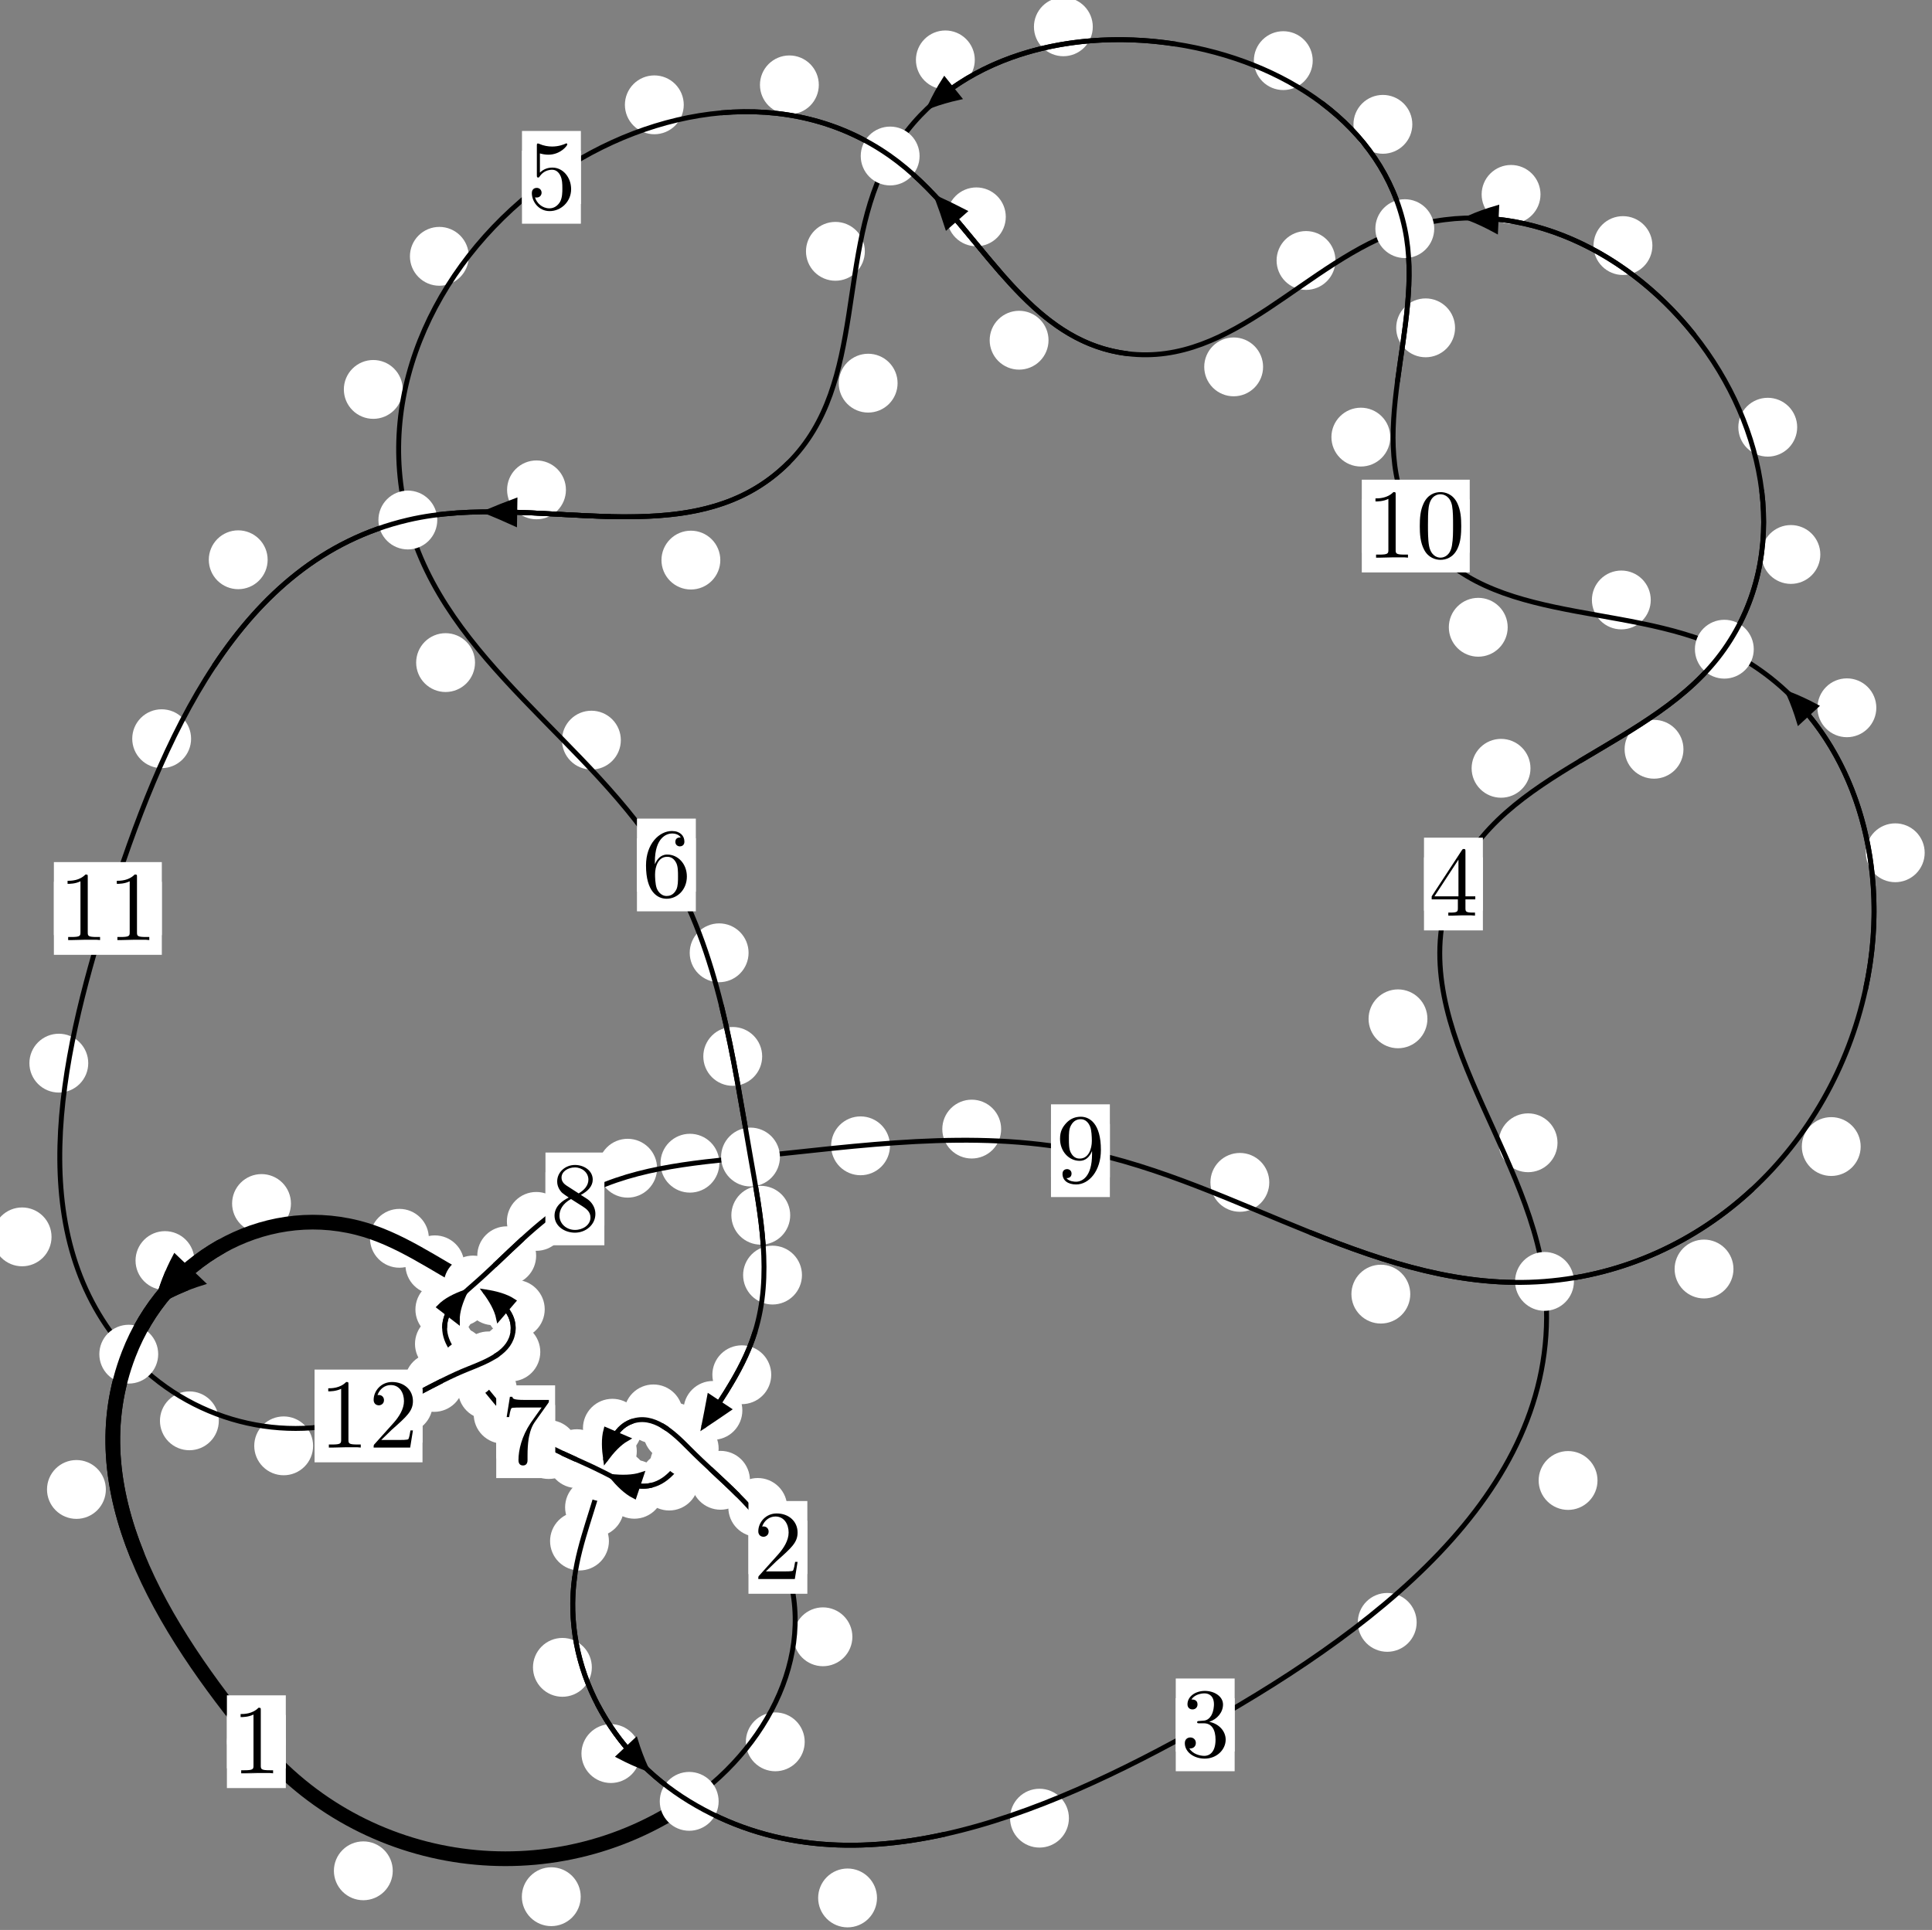 <?xml version="1.0"?>
<!-- Created by MetaPost 1.999 on 2021.07.05:2356 -->
<svg version="1.1" xmlns="http://www.w3.org/2000/svg" xmlns:xlink="http://www.w3.org/1999/xlink" width="196.227" height="196.067" viewBox="0 0 196.227 196.067">
<rect x="0" y="0" width="196.227" height="196.067" fill="#808080" stroke="none"/>
<!-- Original BoundingBox: -70.743317 -12.801743 125.484146 183.265686 -->
  <defs>
    <g transform="scale(0.01,0.01)" id="GLYPHcmr10_48">
      <path style="fill-rule: evenodd;" d="M460 -320C460 -400,455 -480,420 -554C374 -650,292 -666,250 -666C190 -666,117 -640,76 -547C44 -478,39 -400,39 -320C39 -245,43 -155,84 -79C127 2,200 22,249 22C303 22,379 1,423 -94C455 -163,460 -241,460 -320M249 -0C210 -0,151 -25,133 -121C122 -181,122 -273,122 -332C122 -396,122 -462,130 -516C149 -635,224 -644,249 -644C282 -644,348 -626,367 -527C377 -471,377 -395,377 -332C377 -257,377 -189,366 -125C351 -30,294 -0,249 -0"></path>
    </g>
    <g transform="scale(0.01,0.01)" id="GLYPHcmr10_49">
      <path style="fill-rule: evenodd;" d="M294 -640C294 -664,294 -666,271 -666C209 -602,121 -602,89 -602L89 -571C109 -571,168 -571,220 -597L220 -79C220 -43,217 -31,127 -31L95 -31L95 -0L257 -0L130 -3L217 -3L257 -3L297 -3L384 -3L419 -0L419 -31L387 -31C297 -31,294 -42,294 -79"></path>
    </g>
    <g transform="scale(0.01,0.01)" id="GLYPHcmr10_50">
      <path style="fill-rule: evenodd;" d="M127 -77L233 -180C389 -318,449 -372,449 -472C449 -586,359 -666,237 -666C124 -666,50 -574,50 -485C50 -429,100 -429,103 -429C120 -429,155 -441,155 -482C155 -508,137 -534,102 -534C94 -534,92 -534,89 -533C112 -598,166 -635,224 -635C315 -635,358 -554,358 -472C358 -392,308 -313,253 -251L61 -37C50 -26,50 -24,50 -0L421 -0L449 -174L424 -174C419 -144,412 -100,402 -85C395 -77,329 -77,307 -77"></path>
    </g>
    <g transform="scale(0.01,0.01)" id="GLYPHcmr10_51">
      <path style="fill-rule: evenodd;" d="M290 -352C372 -379,430 -449,430 -528C430 -610,342 -666,246 -666C145 -666,69 -606,69 -530C69 -497,91 -478,120 -478C151 -478,171 -500,171 -529C171 -579,124 -579,109 -579C140 -628,206 -641,242 -641C283 -641,338 -619,338 -529C338 -517,336 -459,310 -415C280 -367,246 -364,221 -363C213 -362,189 -360,182 -360C174 -359,167 -358,167 -348C167 -337,174 -337,191 -337L235 -337C317 -337,354 -269,354 -171C354 -35,285 -6,241 -6C198 -6,123 -23,88 -82C123 -77,154 -99,154 -137C154 -173,127 -193,98 -193C74 -193,42 -179,42 -135C42 -44,135 22,244 22C366 22,457 -69,457 -171C457 -253,394 -331,290 -352"></path>
    </g>
    <g transform="scale(0.01,0.01)" id="GLYPHcmr10_52">
      <path style="fill-rule: evenodd;" d="M294 -165L294 -78C294 -42,292 -31,218 -31L197 -31L197 -0L332 -0L238 -3L290 -3L332 -3L374 -3L427 -3L468 -0L468 -31L447 -31C373 -31,371 -42,371 -78L371 -165L471 -165L471 -196L371 -196L371 -651C371 -671,371 -677,355 -677C346 -677,343 -677,335 -665L28 -196L28 -165M300 -196L56 -196L300 -569"></path>
    </g>
    <g transform="scale(0.01,0.01)" id="GLYPHcmr10_53">
      <path style="fill-rule: evenodd;" d="M449 -201C449 -320,367 -420,259 -420C211 -420,168 -404,132 -369L132 -564C152 -558,185 -551,217 -551C340 -551,410 -642,410 -655C410 -661,407 -666,400 -666C399 -666,397 -666,392 -663C372 -654,323 -634,256 -634C216 -634,170 -641,123 -662C115 -665,113 -665,111 -665C101 -665,101 -657,101 -641L101 -345C101 -327,101 -319,115 -319C122 -319,124 -322,128 -328C139 -344,176 -398,257 -398C309 -398,334 -352,342 -334C358 -297,360 -258,360 -208C360 -173,360 -113,336 -71C312 -32,275 -6,229 -6C156 -6,99 -59,82 -118C85 -117,88 -116,99 -116C132 -116,149 -141,149 -165C149 -189,132 -214,99 -214C85 -214,50 -207,50 -161C50 -75,119 22,231 22C347 22,449 -74,449 -201"></path>
    </g>
    <g transform="scale(0.01,0.01)" id="GLYPHcmr10_54">
      <path style="fill-rule: evenodd;" d="M132 -328L132 -352C132 -605,256 -641,307 -641C331 -641,373 -635,395 -601C380 -601,340 -601,340 -556C340 -525,364 -510,386 -510C402 -510,432 -519,432 -558C432 -618,388 -666,305 -666C177 -666,42 -537,42 -316C42 -49,158 22,251 22C362 22,457 -72,457 -204C457 -331,368 -427,257 -427C189 -427,152 -376,132 -328M251 -6C188 -6,158 -66,152 -81C134 -128,134 -208,134 -226C134 -304,166 -404,256 -404C272 -404,318 -404,349 -342C367 -305,367 -254,367 -205C367 -157,367 -107,350 -71C320 -11,274 -6,251 -6"></path>
    </g>
    <g transform="scale(0.01,0.01)" id="GLYPHcmr10_55">
      <path style="fill-rule: evenodd;" d="M476 -609C485 -621,485 -623,485 -644L242 -644C120 -644,118 -657,114 -676L89 -676L56 -470L81 -470C84 -486,93 -549,106 -561C113 -567,191 -567,204 -567L411 -567C400 -551,321 -442,299 -409C209 -274,176 -135,176 -33C176 -23,176 22,222 22C268 22,268 -23,268 -33L268 -84C268 -139,271 -194,279 -248C283 -271,297 -357,341 -419"></path>
    </g>
    <g transform="scale(0.01,0.01)" id="GLYPHcmr10_56">
      <path style="fill-rule: evenodd;" d="M163 -457C117 -487,113 -521,113 -538C113 -599,178 -641,249 -641C322 -641,386 -589,386 -517C386 -460,347 -412,287 -377M309 -362C381 -399,430 -451,430 -517C430 -609,341 -666,250 -666C150 -666,69 -592,69 -499C69 -481,71 -436,113 -389C124 -377,161 -352,186 -335C128 -306,42 -250,42 -151C42 -45,144 22,249 22C362 22,457 -61,457 -168C457 -204,446 -249,408 -291C389 -312,373 -322,309 -362M209 -320L332 -242C360 -223,407 -193,407 -132C407 -58,332 -6,250 -6C164 -6,92 -68,92 -151C92 -209,124 -273,209 -320"></path>
    </g>
    <g transform="scale(0.01,0.01)" id="GLYPHcmr10_57">
      <path style="fill-rule: evenodd;" d="M367 -318L367 -286C367 -52,263 -6,205 -6C188 -6,134 -8,107 -42C151 -42,159 -71,159 -88C159 -119,135 -134,113 -134C97 -134,67 -125,67 -86C67 -19,121 22,206 22C335 22,457 -114,457 -329C457 -598,342 -666,253 -666C198 -666,149 -648,106 -603C65 -558,42 -516,42 -441C42 -316,130 -218,242 -218C303 -218,344 -260,367 -318M243 -241C227 -241,181 -241,150 -304C132 -341,132 -391,132 -440C132 -494,132 -541,153 -578C180 -628,218 -641,253 -641C299 -641,332 -607,349 -562C361 -530,365 -467,365 -421C365 -338,331 -241,243 -241"></path>
    </g>
  </defs>
  <path d="M39.891 190.057C39.891 189.264,39.576 188.504,39.016 187.943C38.455 187.383,37.695 187.068,36.902 187.068C36.109 187.068,35.349 187.383,34.789 187.943C34.228 188.504,33.913 189.264,33.913 190.057C33.913 190.849,34.228 191.609,34.789 192.17C35.349 192.73,36.109 193.045,36.902 193.045C37.695 193.045,38.455 192.73,39.016 192.17C39.576 191.609,39.891 190.849,39.891 190.057Z" style="fill: rgb(100%,100%,100%);stroke: none;"></path>
  <path d="M29.026 176.941C29.026 176.148,28.711 175.388,28.151 174.827C27.59 174.267,26.83 173.952,26.037 173.952C25.245 173.952,24.484 174.267,23.924 174.827C23.363 175.388,23.049 176.148,23.049 176.941C23.049 177.733,23.363 178.493,23.924 179.054C24.484 179.614,25.245 179.929,26.037 179.929C26.83 179.929,27.59 179.614,28.151 179.054C28.711 178.493,29.026 177.733,29.026 176.941Z" style="fill: rgb(100%,100%,100%);stroke: none;"></path>
  <path d="M81.731 176.954C81.731 176.161,81.416 175.401,80.856 174.84C80.295 174.28,79.535 173.965,78.743 173.965C77.95 173.965,77.19 174.28,76.629 174.84C76.069 175.401,75.754 176.161,75.754 176.954C75.754 177.746,76.069 178.507,76.629 179.067C77.19 179.628,77.95 179.943,78.743 179.943C79.535 179.943,80.295 179.628,80.856 179.067C81.416 178.507,81.731 177.746,81.731 176.954Z" style="fill: rgb(100%,100%,100%);stroke: none;"></path>
  <path d="M58.981 192.688C58.981 191.895,58.666 191.135,58.105 190.574C57.545 190.014,56.785 189.699,55.992 189.699C55.199 189.699,54.439 190.014,53.879 190.574C53.318 191.135,53.003 191.895,53.003 192.688C53.003 193.48,53.318 194.241,53.879 194.801C54.439 195.361,55.199 195.676,55.992 195.676C56.785 195.676,57.545 195.361,58.105 194.801C58.666 194.241,58.981 193.48,58.981 192.688Z" style="fill: rgb(100%,100%,100%);stroke: none;"></path>
  <path d="M79.952 153.142C79.952 152.349,79.637 151.589,79.076 151.028C78.516 150.468,77.756 150.153,76.963 150.153C76.17 150.153,75.41 150.468,74.85 151.028C74.289 151.589,73.974 152.349,73.974 153.142C73.974 153.934,74.289 154.695,74.85 155.255C75.41 155.815,76.17 156.13,76.963 156.13C77.756 156.13,78.516 155.815,79.076 155.255C79.637 154.695,79.952 153.934,79.952 153.142Z" style="fill: rgb(100%,100%,100%);stroke: none;"></path>
  <path d="M86.573 166.283C86.573 165.49,86.258 164.73,85.698 164.17C85.137 163.609,84.377 163.294,83.584 163.294C82.792 163.294,82.032 163.609,81.471 164.17C80.911 164.73,80.596 165.49,80.596 166.283C80.596 167.076,80.911 167.836,81.471 168.396C82.032 168.957,82.792 169.272,83.584 169.272C84.377 169.272,85.137 168.957,85.698 168.396C86.258 167.836,86.573 167.076,86.573 166.283Z" style="fill: rgb(100%,100%,100%);stroke: none;"></path>
  <path d="M71.31 145.456C71.31 144.663,70.995 143.903,70.434 143.343C69.874 142.782,69.114 142.467,68.321 142.467C67.528 142.467,66.768 142.782,66.208 143.343C65.647 143.903,65.332 144.663,65.332 145.456C65.332 146.249,65.647 147.009,66.208 147.569C66.768 148.13,67.528 148.445,68.321 148.445C69.114 148.445,69.874 148.13,70.434 147.569C70.995 147.009,71.31 146.249,71.31 145.456Z" style="fill: rgb(100%,100%,100%);stroke: none;"></path>
  <path d="M76.169 150.384C76.169 149.591,75.854 148.831,75.294 148.271C74.733 147.71,73.973 147.395,73.18 147.395C72.388 147.395,71.627 147.71,71.067 148.271C70.506 148.831,70.191 149.591,70.191 150.384C70.191 151.177,70.506 151.937,71.067 152.497C71.627 153.058,72.388 153.373,73.18 153.373C73.973 153.373,74.733 153.058,75.294 152.497C75.854 151.937,76.169 151.177,76.169 150.384Z" style="fill: rgb(100%,100%,100%);stroke: none;"></path>
  <path d="M65.187 145.094C65.187 144.302,64.872 143.542,64.312 142.981C63.751 142.421,62.991 142.106,62.198 142.106C61.406 142.106,60.645 142.421,60.085 142.981C59.525 143.542,59.21 144.302,59.21 145.094C59.21 145.887,59.525 146.647,60.085 147.208C60.645 147.768,61.406 148.083,62.198 148.083C62.991 148.083,63.751 147.768,64.312 147.208C64.872 146.647,65.187 145.887,65.187 145.094Z" style="fill: rgb(100%,100%,100%);stroke: none;"></path>
  <path d="M69.354 143.639C69.354 142.846,69.04 142.086,68.479 141.525C67.919 140.965,67.158 140.65,66.366 140.65C65.573 140.65,64.813 140.965,64.252 141.525C63.692 142.086,63.377 142.846,63.377 143.639C63.377 144.431,63.692 145.191,64.252 145.752C64.813 146.312,65.573 146.627,66.366 146.627C67.158 146.627,67.919 146.312,68.479 145.752C69.04 145.191,69.354 144.431,69.354 143.639Z" style="fill: rgb(100%,100%,100%);stroke: none;"></path>
  <path d="M63.374 153.13C63.374 152.338,63.059 151.578,62.498 151.017C61.938 150.457,61.178 150.142,60.385 150.142C59.592 150.142,58.832 150.457,58.272 151.017C57.711 151.578,57.396 152.338,57.396 153.13C57.396 153.923,57.711 154.683,58.272 155.244C58.832 155.804,59.592 156.119,60.385 156.119C61.178 156.119,61.938 155.804,62.498 155.244C63.059 154.683,63.374 153.923,63.374 153.13Z" style="fill: rgb(100%,100%,100%);stroke: none;"></path>
  <path d="M64.677 147.432C64.677 146.639,64.362 145.879,63.801 145.319C63.241 144.758,62.48 144.443,61.688 144.443C60.895 144.443,60.135 144.758,59.574 145.319C59.014 145.879,58.699 146.639,58.699 147.432C58.699 148.225,59.014 148.985,59.574 149.546C60.135 150.106,60.895 150.421,61.688 150.421C62.48 150.421,63.241 150.106,63.801 149.546C64.362 148.985,64.677 148.225,64.677 147.432Z" style="fill: rgb(100%,100%,100%);stroke: none;"></path>
  <path d="M60.111 169.388C60.111 168.595,59.796 167.835,59.235 167.274C58.675 166.714,57.915 166.399,57.122 166.399C56.329 166.399,55.569 166.714,55.009 167.274C54.448 167.835,54.133 168.595,54.133 169.388C54.133 170.18,54.448 170.941,55.009 171.501C55.569 172.062,56.329 172.376,57.122 172.376C57.915 172.376,58.675 172.062,59.235 171.501C59.796 170.941,60.111 170.18,60.111 169.388Z" style="fill: rgb(100%,100%,100%);stroke: none;"></path>
  <path d="M61.846 156.557C61.846 155.765,61.531 155.004,60.971 154.444C60.41 153.883,59.65 153.568,58.858 153.568C58.065 153.568,57.305 153.883,56.744 154.444C56.184 155.004,55.869 155.765,55.869 156.557C55.869 157.35,56.184 158.11,56.744 158.671C57.305 159.231,58.065 159.546,58.858 159.546C59.65 159.546,60.41 159.231,60.971 158.671C61.531 158.11,61.846 157.35,61.846 156.557Z" style="fill: rgb(100%,100%,100%);stroke: none;"></path>
  <path d="M89.074 192.813C89.074 192.02,88.759 191.26,88.199 190.7C87.639 190.139,86.878 189.824,86.086 189.824C85.293 189.824,84.533 190.139,83.972 190.7C83.412 191.26,83.097 192.02,83.097 192.813C83.097 193.606,83.412 194.366,83.972 194.926C84.533 195.487,85.293 195.802,86.086 195.802C86.878 195.802,87.639 195.487,88.199 194.926C88.759 194.366,89.074 193.606,89.074 192.813Z" style="fill: rgb(100%,100%,100%);stroke: none;"></path>
  <path d="M65.034 178.147C65.034 177.354,64.719 176.594,64.158 176.034C63.598 175.473,62.838 175.158,62.045 175.158C61.252 175.158,60.492 175.473,59.932 176.034C59.371 176.594,59.056 177.354,59.056 178.147C59.056 178.94,59.371 179.7,59.932 180.26C60.492 180.821,61.252 181.136,62.045 181.136C62.838 181.136,63.598 180.821,64.158 180.26C64.719 179.7,65.034 178.94,65.034 178.147Z" style="fill: rgb(100%,100%,100%);stroke: none;"></path>
  <path d="M143.885 164.819C143.885 164.026,143.57 163.266,143.01 162.705C142.45 162.145,141.689 161.83,140.897 161.83C140.104 161.83,139.344 162.145,138.783 162.705C138.223 163.266,137.908 164.026,137.908 164.819C137.908 165.611,138.223 166.371,138.783 166.932C139.344 167.492,140.104 167.807,140.897 167.807C141.689 167.807,142.45 167.492,143.01 166.932C143.57 166.371,143.885 165.611,143.885 164.819Z" style="fill: rgb(100%,100%,100%);stroke: none;"></path>
  <path d="M108.566 184.708C108.566 183.916,108.251 183.156,107.69 182.595C107.13 182.035,106.37 181.72,105.577 181.72C104.784 181.72,104.024 182.035,103.464 182.595C102.903 183.156,102.588 183.916,102.588 184.708C102.588 185.501,102.903 186.261,103.464 186.822C104.024 187.382,104.784 187.697,105.577 187.697C106.37 187.697,107.13 187.382,107.69 186.822C108.251 186.261,108.566 185.501,108.566 184.708Z" style="fill: rgb(100%,100%,100%);stroke: none;"></path>
  <path d="M158.191 116.096C158.191 115.303,157.876 114.543,157.316 113.982C156.755 113.422,155.995 113.107,155.202 113.107C154.41 113.107,153.649 113.422,153.089 113.982C152.528 114.543,152.214 115.303,152.214 116.096C152.214 116.888,152.528 117.649,153.089 118.209C153.649 118.77,154.41 119.084,155.202 119.084C155.995 119.084,156.755 118.77,157.316 118.209C157.876 117.649,158.191 116.888,158.191 116.096Z" style="fill: rgb(100%,100%,100%);stroke: none;"></path>
  <path d="M162.254 150.403C162.254 149.61,161.939 148.85,161.378 148.289C160.818 147.729,160.058 147.414,159.265 147.414C158.472 147.414,157.712 147.729,157.152 148.289C156.591 148.85,156.276 149.61,156.276 150.403C156.276 151.195,156.591 151.956,157.152 152.516C157.712 153.077,158.472 153.392,159.265 153.392C160.058 153.392,160.818 153.077,161.378 152.516C161.939 151.956,162.254 151.195,162.254 150.403Z" style="fill: rgb(100%,100%,100%);stroke: none;"></path>
  <path d="M155.446 78.052C155.446 77.259,155.131 76.499,154.57 75.939C154.01 75.378,153.25 75.063,152.457 75.063C151.664 75.063,150.904 75.378,150.344 75.939C149.783 76.499,149.468 77.259,149.468 78.052C149.468 78.845,149.783 79.605,150.344 80.165C150.904 80.726,151.664 81.041,152.457 81.041C153.25 81.041,154.01 80.726,154.57 80.165C155.131 79.605,155.446 78.845,155.446 78.052Z" style="fill: rgb(100%,100%,100%);stroke: none;"></path>
  <path d="M144.978 103.503C144.978 102.71,144.663 101.95,144.103 101.39C143.542 100.829,142.782 100.514,141.99 100.514C141.197 100.514,140.437 100.829,139.876 101.39C139.316 101.95,139.001 102.71,139.001 103.503C139.001 104.296,139.316 105.056,139.876 105.616C140.437 106.177,141.197 106.492,141.99 106.492C142.782 106.492,143.542 106.177,144.103 105.616C144.663 105.056,144.978 104.296,144.978 103.503Z" style="fill: rgb(100%,100%,100%);stroke: none;"></path>
  <path d="M184.884 56.329C184.884 55.537,184.569 54.777,184.009 54.216C183.448 53.656,182.688 53.341,181.895 53.341C181.103 53.341,180.343 53.656,179.782 54.216C179.222 54.777,178.907 55.537,178.907 56.329C178.907 57.122,179.222 57.882,179.782 58.443C180.343 59.003,181.103 59.318,181.895 59.318C182.688 59.318,183.448 59.003,184.009 58.443C184.569 57.882,184.884 57.122,184.884 56.329Z" style="fill: rgb(100%,100%,100%);stroke: none;"></path>
  <path d="M170.983 76.118C170.983 75.326,170.668 74.565,170.108 74.005C169.547 73.445,168.787 73.13,167.994 73.13C167.202 73.13,166.441 73.445,165.881 74.005C165.321 74.565,165.006 75.326,165.006 76.118C165.006 76.911,165.321 77.671,165.881 78.232C166.441 78.792,167.202 79.107,167.994 79.107C168.787 79.107,169.547 78.792,170.108 78.232C170.668 77.671,170.983 76.911,170.983 76.118Z" style="fill: rgb(100%,100%,100%);stroke: none;"></path>
  <path d="M167.828 24.948C167.828 24.155,167.513 23.395,166.952 22.835C166.392 22.274,165.632 21.959,164.839 21.959C164.046 21.959,163.286 22.274,162.726 22.835C162.165 23.395,161.85 24.155,161.85 24.948C161.85 25.741,162.165 26.501,162.726 27.061C163.286 27.622,164.046 27.937,164.839 27.937C165.632 27.937,166.392 27.622,166.952 27.061C167.513 26.501,167.828 25.741,167.828 24.948Z" style="fill: rgb(100%,100%,100%);stroke: none;"></path>
  <path d="M182.533 43.401C182.533 42.608,182.218 41.848,181.658 41.287C181.097 40.727,180.337 40.412,179.545 40.412C178.752 40.412,177.992 40.727,177.431 41.287C176.871 41.848,176.556 42.608,176.556 43.401C176.556 44.193,176.871 44.953,177.431 45.514C177.992 46.074,178.752 46.389,179.545 46.389C180.337 46.389,181.097 46.074,181.658 45.514C182.218 44.953,182.533 44.193,182.533 43.401Z" style="fill: rgb(100%,100%,100%);stroke: none;"></path>
  <path d="M135.636 26.463C135.636 25.67,135.322 24.91,134.761 24.349C134.201 23.789,133.44 23.474,132.648 23.474C131.855 23.474,131.095 23.789,130.534 24.349C129.974 24.91,129.659 25.67,129.659 26.463C129.659 27.255,129.974 28.016,130.534 28.576C131.095 29.136,131.855 29.451,132.648 29.451C133.44 29.451,134.201 29.136,134.761 28.576C135.322 28.016,135.636 27.255,135.636 26.463Z" style="fill: rgb(100%,100%,100%);stroke: none;"></path>
  <path d="M156.463 19.749C156.463 18.957,156.148 18.196,155.588 17.636C155.028 17.075,154.267 16.76,153.475 16.76C152.682 16.76,151.922 17.075,151.361 17.636C150.801 18.196,150.486 18.957,150.486 19.749C150.486 20.542,150.801 21.302,151.361 21.863C151.922 22.423,152.682 22.738,153.475 22.738C154.267 22.738,155.028 22.423,155.588 21.863C156.148 21.302,156.463 20.542,156.463 19.749Z" style="fill: rgb(100%,100%,100%);stroke: none;"></path>
  <path d="M106.495 34.563C106.495 33.77,106.18 33.01,105.62 32.45C105.059 31.889,104.299 31.574,103.506 31.574C102.714 31.574,101.953 31.889,101.393 32.45C100.833 33.01,100.518 33.77,100.518 34.563C100.518 35.356,100.833 36.116,101.393 36.676C101.953 37.237,102.714 37.552,103.506 37.552C104.299 37.552,105.059 37.237,105.62 36.676C106.18 36.116,106.495 35.356,106.495 34.563Z" style="fill: rgb(100%,100%,100%);stroke: none;"></path>
  <path d="M128.287 37.271C128.287 36.478,127.972 35.718,127.412 35.158C126.851 34.597,126.091 34.282,125.298 34.282C124.506 34.282,123.746 34.597,123.185 35.158C122.625 35.718,122.31 36.478,122.31 37.271C122.31 38.064,122.625 38.824,123.185 39.384C123.746 39.945,124.506 40.26,125.298 40.26C126.091 40.26,126.851 39.945,127.412 39.384C127.972 38.824,128.287 38.064,128.287 37.271Z" style="fill: rgb(100%,100%,100%);stroke: none;"></path>
  <path d="M83.164 8.622C83.164 7.829,82.849 7.069,82.289 6.508C81.728 5.948,80.968 5.633,80.175 5.633C79.383 5.633,78.622 5.948,78.062 6.508C77.501 7.069,77.186 7.829,77.186 8.622C77.186 9.414,77.501 10.174,78.062 10.735C78.622 11.295,79.383 11.61,80.175 11.61C80.968 11.61,81.728 11.295,82.289 10.735C82.849 10.174,83.164 9.414,83.164 8.622Z" style="fill: rgb(100%,100%,100%);stroke: none;"></path>
  <path d="M102.154 22.03C102.154 21.237,101.839 20.477,101.279 19.917C100.718 19.356,99.958 19.041,99.165 19.041C98.373 19.041,97.612 19.356,97.052 19.917C96.491 20.477,96.176 21.237,96.176 22.03C96.176 22.823,96.491 23.583,97.052 24.143C97.612 24.704,98.373 25.019,99.165 25.019C99.958 25.019,100.718 24.704,101.279 24.143C101.839 23.583,102.154 22.823,102.154 22.03Z" style="fill: rgb(100%,100%,100%);stroke: none;"></path>
  <path d="M47.612 26.04C47.612 25.247,47.297 24.487,46.737 23.927C46.176 23.366,45.416 23.051,44.624 23.051C43.831 23.051,43.071 23.366,42.51 23.927C41.95 24.487,41.635 25.247,41.635 26.04C41.635 26.833,41.95 27.593,42.51 28.153C43.071 28.714,43.831 29.029,44.624 29.029C45.416 29.029,46.176 28.714,46.737 28.153C47.297 27.593,47.612 26.833,47.612 26.04Z" style="fill: rgb(100%,100%,100%);stroke: none;"></path>
  <path d="M69.447 10.649C69.447 9.857,69.132 9.097,68.571 8.536C68.011 7.976,67.251 7.661,66.458 7.661C65.665 7.661,64.905 7.976,64.345 8.536C63.784 9.097,63.469 9.857,63.469 10.649C63.469 11.442,63.784 12.202,64.345 12.763C64.905 13.323,65.665 13.638,66.458 13.638C67.251 13.638,68.011 13.323,68.571 12.763C69.132 12.202,69.447 11.442,69.447 10.649Z" style="fill: rgb(100%,100%,100%);stroke: none;"></path>
  <path d="M48.246 67.313C48.246 66.521,47.931 65.761,47.37 65.2C46.81 64.64,46.049 64.325,45.257 64.325C44.464 64.325,43.704 64.64,43.143 65.2C42.583 65.761,42.268 66.521,42.268 67.313C42.268 68.106,42.583 68.866,43.143 69.427C43.704 69.987,44.464 70.302,45.257 70.302C46.049 70.302,46.81 69.987,47.37 69.427C47.931 68.866,48.246 68.106,48.246 67.313Z" style="fill: rgb(100%,100%,100%);stroke: none;"></path>
  <path d="M40.902 39.562C40.902 38.769,40.587 38.009,40.026 37.449C39.466 36.888,38.706 36.573,37.913 36.573C37.12 36.573,36.36 36.888,35.8 37.449C35.239 38.009,34.924 38.769,34.924 39.562C34.924 40.355,35.239 41.115,35.8 41.675C36.36 42.236,37.12 42.551,37.913 42.551C38.706 42.551,39.466 42.236,40.026 41.675C40.587 41.115,40.902 40.355,40.902 39.562Z" style="fill: rgb(100%,100%,100%);stroke: none;"></path>
  <path d="M76.03 96.795C76.03 96.003,75.715 95.243,75.154 94.682C74.594 94.122,73.834 93.807,73.041 93.807C72.248 93.807,71.488 94.122,70.928 94.682C70.367 95.243,70.052 96.003,70.052 96.795C70.052 97.588,70.367 98.348,70.928 98.909C71.488 99.469,72.248 99.784,73.041 99.784C73.834 99.784,74.594 99.469,75.154 98.909C75.715 98.348,76.03 97.588,76.03 96.795Z" style="fill: rgb(100%,100%,100%);stroke: none;"></path>
  <path d="M63.056 75.191C63.056 74.398,62.741 73.638,62.181 73.077C61.62 72.517,60.86 72.202,60.068 72.202C59.275 72.202,58.515 72.517,57.954 73.077C57.394 73.638,57.079 74.398,57.079 75.191C57.079 75.983,57.394 76.744,57.954 77.304C58.515 77.865,59.275 78.179,60.068 78.179C60.86 78.179,61.62 77.865,62.181 77.304C62.741 76.744,63.056 75.983,63.056 75.191Z" style="fill: rgb(100%,100%,100%);stroke: none;"></path>
  <path d="M80.258 123.458C80.258 122.665,79.944 121.905,79.383 121.344C78.823 120.784,78.062 120.469,77.27 120.469C76.477 120.469,75.717 120.784,75.156 121.344C74.596 121.905,74.281 122.665,74.281 123.458C74.281 124.25,74.596 125.01,75.156 125.571C75.717 126.131,76.477 126.446,77.27 126.446C78.062 126.446,78.823 126.131,79.383 125.571C79.944 125.01,80.258 124.25,80.258 123.458Z" style="fill: rgb(100%,100%,100%);stroke: none;"></path>
  <path d="M77.411 107.32C77.411 106.528,77.096 105.768,76.535 105.207C75.975 104.647,75.215 104.332,74.422 104.332C73.629 104.332,72.869 104.647,72.309 105.207C71.748 105.768,71.433 106.528,71.433 107.32C71.433 108.113,71.748 108.873,72.309 109.434C72.869 109.994,73.629 110.309,74.422 110.309C75.215 110.309,75.975 109.994,76.535 109.434C77.096 108.873,77.411 108.113,77.411 107.32Z" style="fill: rgb(100%,100%,100%);stroke: none;"></path>
  <path d="M78.331 139.662C78.331 138.869,78.016 138.109,77.455 137.548C76.895 136.988,76.135 136.673,75.342 136.673C74.549 136.673,73.789 136.988,73.229 137.548C72.668 138.109,72.353 138.869,72.353 139.662C72.353 140.454,72.668 141.214,73.229 141.775C73.789 142.335,74.549 142.65,75.342 142.65C76.135 142.65,76.895 142.335,77.455 141.775C78.016 141.214,78.331 140.454,78.331 139.662Z" style="fill: rgb(100%,100%,100%);stroke: none;"></path>
  <path d="M81.453 129.537C81.453 128.745,81.138 127.984,80.578 127.424C80.017 126.863,79.257 126.549,78.465 126.549C77.672 126.549,76.912 126.863,76.351 127.424C75.791 127.984,75.476 128.745,75.476 129.537C75.476 130.33,75.791 131.09,76.351 131.651C76.912 132.211,77.672 132.526,78.465 132.526C79.257 132.526,80.017 132.211,80.578 131.651C81.138 131.09,81.453 130.33,81.453 129.537Z" style="fill: rgb(100%,100%,100%);stroke: none;"></path>
  <path d="M72.002 148.746C72.002 147.953,71.687 147.193,71.126 146.632C70.566 146.072,69.806 145.757,69.013 145.757C68.22 145.757,67.46 146.072,66.9 146.632C66.339 147.193,66.024 147.953,66.024 148.746C66.024 149.538,66.339 150.298,66.9 150.859C67.46 151.419,68.22 151.734,69.013 151.734C69.806 151.734,70.566 151.419,71.126 150.859C71.687 150.298,72.002 149.538,72.002 148.746Z" style="fill: rgb(100%,100%,100%);stroke: none;"></path>
  <path d="M75.398 143.284C75.398 142.491,75.083 141.731,74.523 141.171C73.962 140.61,73.202 140.295,72.409 140.295C71.617 140.295,70.857 140.61,70.296 141.171C69.736 141.731,69.421 142.491,69.421 143.284C69.421 144.077,69.736 144.837,70.296 145.397C70.857 145.958,71.617 146.273,72.409 146.273C73.202 146.273,73.962 145.958,74.523 145.397C75.083 144.837,75.398 144.077,75.398 143.284Z" style="fill: rgb(100%,100%,100%);stroke: none;"></path>
  <path d="M67.416 151.298C67.416 150.505,67.101 149.745,66.54 149.185C65.98 148.624,65.22 148.309,64.427 148.309C63.634 148.309,62.874 148.624,62.314 149.185C61.753 149.745,61.438 150.505,61.438 151.298C61.438 152.091,61.753 152.851,62.314 153.411C62.874 153.972,63.634 154.287,64.427 154.287C65.22 154.287,65.98 153.972,66.54 153.411C67.101 152.851,67.416 152.091,67.416 151.298Z" style="fill: rgb(100%,100%,100%);stroke: none;"></path>
  <path d="M70.957 150.463C70.957 149.67,70.642 148.91,70.081 148.349C69.521 147.789,68.761 147.474,67.968 147.474C67.175 147.474,66.415 147.789,65.855 148.349C65.294 148.91,64.979 149.67,64.979 150.463C64.979 151.255,65.294 152.016,65.855 152.576C66.415 153.136,67.175 153.451,67.968 153.451C68.761 153.451,69.521 153.136,70.081 152.576C70.642 152.016,70.957 151.255,70.957 150.463Z" style="fill: rgb(100%,100%,100%);stroke: none;"></path>
  <path d="M61.571 148.188C61.571 147.395,61.256 146.635,60.696 146.074C60.136 145.514,59.375 145.199,58.583 145.199C57.79 145.199,57.03 145.514,56.469 146.074C55.909 146.635,55.594 147.395,55.594 148.188C55.594 148.98,55.909 149.74,56.469 150.301C57.03 150.861,57.79 151.176,58.583 151.176C59.375 151.176,60.136 150.861,60.696 150.301C61.256 149.74,61.571 148.98,61.571 148.188Z" style="fill: rgb(100%,100%,100%);stroke: none;"></path>
  <path d="M65.776 150.335C65.776 149.542,65.461 148.782,64.9 148.221C64.34 147.661,63.58 147.346,62.787 147.346C61.994 147.346,61.234 147.661,60.674 148.221C60.113 148.782,59.798 149.542,59.798 150.335C59.798 151.127,60.113 151.887,60.674 152.448C61.234 153.008,61.994 153.323,62.787 153.323C63.58 153.323,64.34 153.008,64.9 152.448C65.461 151.887,65.776 151.127,65.776 150.335Z" style="fill: rgb(100%,100%,100%);stroke: none;"></path>
  <path d="M54.091 143.676C54.091 142.883,53.777 142.123,53.216 141.563C52.656 141.002,51.895 140.687,51.103 140.687C50.31 140.687,49.55 141.002,48.989 141.563C48.429 142.123,48.114 142.883,48.114 143.676C48.114 144.469,48.429 145.229,48.989 145.789C49.55 146.35,50.31 146.665,51.103 146.665C51.895 146.665,52.656 146.35,53.216 145.789C53.777 145.229,54.091 144.469,54.091 143.676Z" style="fill: rgb(100%,100%,100%);stroke: none;"></path>
  <path d="M58.714 147.259C58.714 146.467,58.399 145.707,57.838 145.146C57.278 144.586,56.518 144.271,55.725 144.271C54.932 144.271,54.172 144.586,53.612 145.146C53.051 145.707,52.736 146.467,52.736 147.259C52.736 148.052,53.051 148.812,53.612 149.373C54.172 149.933,54.932 150.248,55.725 150.248C56.518 150.248,57.278 149.933,57.838 149.373C58.399 148.812,58.714 148.052,58.714 147.259Z" style="fill: rgb(100%,100%,100%);stroke: none;"></path>
  <path d="M49.421 137.811C49.421 137.019,49.106 136.258,48.546 135.698C47.985 135.137,47.225 134.822,46.432 134.822C45.64 134.822,44.88 135.137,44.319 135.698C43.759 136.258,43.444 137.019,43.444 137.811C43.444 138.604,43.759 139.364,44.319 139.925C44.88 140.485,45.64 140.8,46.432 140.8C47.225 140.8,47.985 140.485,48.546 139.925C49.106 139.364,49.421 138.604,49.421 137.811Z" style="fill: rgb(100%,100%,100%);stroke: none;"></path>
  <path d="M52.497 141.202C52.497 140.409,52.182 139.649,51.621 139.088C51.061 138.528,50.301 138.213,49.508 138.213C48.715 138.213,47.955 138.528,47.395 139.088C46.834 139.649,46.519 140.409,46.519 141.202C46.519 141.994,46.834 142.755,47.395 143.315C47.955 143.876,48.715 144.19,49.508 144.19C50.301 144.19,51.061 143.876,51.621 143.315C52.182 142.755,52.497 141.994,52.497 141.202Z" style="fill: rgb(100%,100%,100%);stroke: none;"></path>
  <path d="M48.17 133.032C48.17 132.239,47.855 131.479,47.295 130.918C46.734 130.358,45.974 130.043,45.182 130.043C44.389 130.043,43.629 130.358,43.068 130.918C42.508 131.479,42.193 132.239,42.193 133.032C42.193 133.824,42.508 134.585,43.068 135.145C43.629 135.706,44.389 136.021,45.182 136.021C45.974 136.021,46.734 135.706,47.295 135.145C47.855 134.585,48.17 133.824,48.17 133.032Z" style="fill: rgb(100%,100%,100%);stroke: none;"></path>
  <path d="M48.127 136.528C48.127 135.735,47.812 134.975,47.252 134.415C46.691 133.854,45.931 133.539,45.139 133.539C44.346 133.539,43.586 133.854,43.025 134.415C42.465 134.975,42.15 135.735,42.15 136.528C42.15 137.321,42.465 138.081,43.025 138.641C43.586 139.202,44.346 139.517,45.139 139.517C45.931 139.517,46.691 139.202,47.252 138.641C47.812 138.081,48.127 137.321,48.127 136.528Z" style="fill: rgb(100%,100%,100%);stroke: none;"></path>
  <path d="M54.454 127.573C54.454 126.78,54.139 126.02,53.578 125.46C53.018 124.899,52.258 124.584,51.465 124.584C50.672 124.584,49.912 124.899,49.352 125.46C48.791 126.02,48.476 126.78,48.476 127.573C48.476 128.366,48.791 129.126,49.352 129.686C49.912 130.247,50.672 130.562,51.465 130.562C52.258 130.562,53.018 130.247,53.578 129.686C54.139 129.126,54.454 128.366,54.454 127.573Z" style="fill: rgb(100%,100%,100%);stroke: none;"></path>
  <path d="M49.665 131.742C49.665 130.95,49.35 130.19,48.789 129.629C48.229 129.069,47.469 128.754,46.676 128.754C45.883 128.754,45.123 129.069,44.563 129.629C44.002 130.19,43.687 130.95,43.687 131.742C43.687 132.535,44.002 133.295,44.563 133.856C45.123 134.416,45.883 134.731,46.676 134.731C47.469 134.731,48.229 134.416,48.789 133.856C49.35 133.295,49.665 132.535,49.665 131.742Z" style="fill: rgb(100%,100%,100%);stroke: none;"></path>
  <path d="M66.738 118.679C66.738 117.887,66.423 117.127,65.863 116.566C65.302 116.006,64.542 115.691,63.75 115.691C62.957 115.691,62.197 116.006,61.636 116.566C61.076 117.127,60.761 117.887,60.761 118.679C60.761 119.472,61.076 120.232,61.636 120.793C62.197 121.353,62.957 121.668,63.75 121.668C64.542 121.668,65.302 121.353,65.863 120.793C66.423 120.232,66.738 119.472,66.738 118.679Z" style="fill: rgb(100%,100%,100%);stroke: none;"></path>
  <path d="M57.461 124.082C57.461 123.289,57.146 122.529,56.585 121.968C56.025 121.408,55.265 121.093,54.472 121.093C53.679 121.093,52.919 121.408,52.359 121.968C51.798 122.529,51.483 123.289,51.483 124.082C51.483 124.874,51.798 125.635,52.359 126.195C52.919 126.756,53.679 127.071,54.472 127.071C55.265 127.071,56.025 126.756,56.585 126.195C57.146 125.635,57.461 124.874,57.461 124.082Z" style="fill: rgb(100%,100%,100%);stroke: none;"></path>
  <path d="M90.392 116.405C90.392 115.612,90.078 114.852,89.517 114.291C88.957 113.731,88.196 113.416,87.404 113.416C86.611 113.416,85.851 113.731,85.29 114.291C84.73 114.852,84.415 115.612,84.415 116.405C84.415 117.197,84.73 117.957,85.29 118.518C85.851 119.078,86.611 119.393,87.404 119.393C88.196 119.393,88.957 119.078,89.517 118.518C90.078 117.957,90.392 117.197,90.392 116.405Z" style="fill: rgb(100%,100%,100%);stroke: none;"></path>
  <path d="M73.064 118.17C73.064 117.378,72.749 116.618,72.188 116.057C71.628 115.497,70.868 115.182,70.075 115.182C69.282 115.182,68.522 115.497,67.962 116.057C67.401 116.618,67.086 117.378,67.086 118.17C67.086 118.963,67.401 119.723,67.962 120.284C68.522 120.844,69.282 121.159,70.075 121.159C70.868 121.159,71.628 120.844,72.188 120.284C72.749 119.723,73.064 118.963,73.064 118.17Z" style="fill: rgb(100%,100%,100%);stroke: none;"></path>
  <path d="M128.917 120.117C128.917 119.325,128.602 118.565,128.041 118.004C127.481 117.444,126.721 117.129,125.928 117.129C125.135 117.129,124.375 117.444,123.815 118.004C123.254 118.565,122.939 119.325,122.939 120.117C122.939 120.91,123.254 121.67,123.815 122.231C124.375 122.791,125.135 123.106,125.928 123.106C126.721 123.106,127.481 122.791,128.041 122.231C128.602 121.67,128.917 120.91,128.917 120.117Z" style="fill: rgb(100%,100%,100%);stroke: none;"></path>
  <path d="M101.683 114.705C101.683 113.913,101.368 113.153,100.808 112.592C100.247 112.032,99.487 111.717,98.694 111.717C97.902 111.717,97.141 112.032,96.581 112.592C96.02 113.153,95.706 113.913,95.706 114.705C95.706 115.498,96.02 116.258,96.581 116.819C97.141 117.379,97.902 117.694,98.694 117.694C99.487 117.694,100.247 117.379,100.808 116.819C101.368 116.258,101.683 115.498,101.683 114.705Z" style="fill: rgb(100%,100%,100%);stroke: none;"></path>
  <path d="M176.062 128.92C176.062 128.128,175.747 127.368,175.187 126.807C174.626 126.247,173.866 125.932,173.074 125.932C172.281 125.932,171.521 126.247,170.96 126.807C170.4 127.368,170.085 128.128,170.085 128.92C170.085 129.713,170.4 130.473,170.96 131.034C171.521 131.594,172.281 131.909,173.074 131.909C173.866 131.909,174.626 131.594,175.187 131.034C175.747 130.473,176.062 129.713,176.062 128.92Z" style="fill: rgb(100%,100%,100%);stroke: none;"></path>
  <path d="M143.236 131.471C143.236 130.679,142.921 129.918,142.361 129.358C141.8 128.798,141.04 128.483,140.247 128.483C139.455 128.483,138.695 128.798,138.134 129.358C137.574 129.918,137.259 130.679,137.259 131.471C137.259 132.264,137.574 133.024,138.134 133.585C138.695 134.145,139.455 134.46,140.247 134.46C141.04 134.46,141.8 134.145,142.361 133.585C142.921 133.024,143.236 132.264,143.236 131.471Z" style="fill: rgb(100%,100%,100%);stroke: none;"></path>
  <path d="M195.484 86.634C195.484 85.841,195.169 85.081,194.609 84.52C194.048 83.96,193.288 83.645,192.495 83.645C191.703 83.645,190.943 83.96,190.382 84.52C189.822 85.081,189.507 85.841,189.507 86.634C189.507 87.426,189.822 88.186,190.382 88.747C190.943 89.307,191.703 89.622,192.495 89.622C193.288 89.622,194.048 89.307,194.609 88.747C195.169 88.186,195.484 87.426,195.484 86.634Z" style="fill: rgb(100%,100%,100%);stroke: none;"></path>
  <path d="M188.983 116.478C188.983 115.686,188.668 114.926,188.108 114.365C187.547 113.805,186.787 113.49,185.994 113.49C185.202 113.49,184.442 113.805,183.881 114.365C183.321 114.926,183.006 115.686,183.006 116.478C183.006 117.271,183.321 118.031,183.881 118.592C184.442 119.152,185.202 119.467,185.994 119.467C186.787 119.467,187.547 119.152,188.108 118.592C188.668 118.031,188.983 117.271,188.983 116.478Z" style="fill: rgb(100%,100%,100%);stroke: none;"></path>
  <path d="M167.662 60.951C167.662 60.158,167.347 59.398,166.787 58.837C166.226 58.277,165.466 57.962,164.674 57.962C163.881 57.962,163.121 58.277,162.56 58.837C162 59.398,161.685 60.158,161.685 60.951C161.685 61.743,162 62.504,162.56 63.064C163.121 63.625,163.881 63.939,164.674 63.939C165.466 63.939,166.226 63.625,166.787 63.064C167.347 62.504,167.662 61.743,167.662 60.951Z" style="fill: rgb(100%,100%,100%);stroke: none;"></path>
  <path d="M190.572 71.904C190.572 71.112,190.257 70.352,189.696 69.791C189.136 69.231,188.376 68.916,187.583 68.916C186.79 68.916,186.03 69.231,185.47 69.791C184.909 70.352,184.594 71.112,184.594 71.904C184.594 72.697,184.909 73.457,185.47 74.018C186.03 74.578,186.79 74.893,187.583 74.893C188.376 74.893,189.136 74.578,189.696 74.018C190.257 73.457,190.572 72.697,190.572 71.904Z" style="fill: rgb(100%,100%,100%);stroke: none;"></path>
  <path d="M141.206 44.407C141.206 43.614,140.891 42.854,140.33 42.294C139.77 41.733,139.01 41.418,138.217 41.418C137.424 41.418,136.664 41.733,136.104 42.294C135.543 42.854,135.228 43.614,135.228 44.407C135.228 45.2,135.543 45.96,136.104 46.52C136.664 47.081,137.424 47.396,138.217 47.396C139.01 47.396,139.77 47.081,140.33 46.52C140.891 45.96,141.206 45.2,141.206 44.407Z" style="fill: rgb(100%,100%,100%);stroke: none;"></path>
  <path d="M153.131 63.725C153.131 62.932,152.816 62.172,152.255 61.612C151.695 61.051,150.935 60.736,150.142 60.736C149.349 60.736,148.589 61.051,148.029 61.612C147.468 62.172,147.153 62.932,147.153 63.725C147.153 64.518,147.468 65.278,148.029 65.838C148.589 66.399,149.349 66.714,150.142 66.714C150.935 66.714,151.695 66.399,152.255 65.838C152.816 65.278,153.131 64.518,153.131 63.725Z" style="fill: rgb(100%,100%,100%);stroke: none;"></path>
  <path d="M143.445 12.632C143.445 11.839,143.13 11.079,142.569 10.518C142.009 9.958,141.249 9.643,140.456 9.643C139.663 9.643,138.903 9.958,138.343 10.518C137.782 11.079,137.467 11.839,137.467 12.632C137.467 13.424,137.782 14.185,138.343 14.745C138.903 15.305,139.663 15.62,140.456 15.62C141.249 15.62,142.009 15.305,142.569 14.745C143.13 14.185,143.445 13.424,143.445 12.632Z" style="fill: rgb(100%,100%,100%);stroke: none;"></path>
  <path d="M147.785 33.306C147.785 32.513,147.47 31.753,146.91 31.193C146.349 30.632,145.589 30.317,144.797 30.317C144.004 30.317,143.244 30.632,142.683 31.193C142.123 31.753,141.808 32.513,141.808 33.306C141.808 34.099,142.123 34.859,142.683 35.419C143.244 35.98,144.004 36.295,144.797 36.295C145.589 36.295,146.349 35.98,146.91 35.419C147.47 34.859,147.785 34.099,147.785 33.306Z" style="fill: rgb(100%,100%,100%);stroke: none;"></path>
  <path d="M110.991 2.723C110.991 1.93,110.676 1.17,110.116 0.61C109.555 0.049,108.795 -0.266,108.002 -0.266C107.21 -0.266,106.45 0.049,105.889 0.61C105.329 1.17,105.014 1.93,105.014 2.723C105.014 3.516,105.329 4.276,105.889 4.836C106.45 5.397,107.21 5.712,108.002 5.712C108.795 5.712,109.555 5.397,110.116 4.836C110.676 4.276,110.991 3.516,110.991 2.723Z" style="fill: rgb(100%,100%,100%);stroke: none;"></path>
  <path d="M133.328 6.159C133.328 5.367,133.013 4.606,132.452 4.046C131.892 3.485,131.132 3.171,130.339 3.171C129.546 3.171,128.786 3.485,128.226 4.046C127.665 4.606,127.35 5.367,127.35 6.159C127.35 6.952,127.665 7.712,128.226 8.273C128.786 8.833,129.546 9.148,130.339 9.148C131.132 9.148,131.892 8.833,132.452 8.273C133.013 7.712,133.328 6.952,133.328 6.159Z" style="fill: rgb(100%,100%,100%);stroke: none;"></path>
  <path d="M87.839 25.532C87.839 24.74,87.524 23.979,86.963 23.419C86.403 22.858,85.643 22.543,84.85 22.543C84.057 22.543,83.297 22.858,82.737 23.419C82.176 23.979,81.861 24.74,81.861 25.532C81.861 26.325,82.176 27.085,82.737 27.646C83.297 28.206,84.057 28.521,84.85 28.521C85.643 28.521,86.403 28.206,86.963 27.646C87.524 27.085,87.839 26.325,87.839 25.532Z" style="fill: rgb(100%,100%,100%);stroke: none;"></path>
  <path d="M99.006 6.085C99.006 5.292,98.691 4.532,98.13 3.972C97.57 3.411,96.81 3.096,96.017 3.096C95.224 3.096,94.464 3.411,93.904 3.972C93.343 4.532,93.028 5.292,93.028 6.085C93.028 6.878,93.343 7.638,93.904 8.198C94.464 8.759,95.224 9.074,96.017 9.074C96.81 9.074,97.57 8.759,98.13 8.198C98.691 7.638,99.006 6.878,99.006 6.085Z" style="fill: rgb(100%,100%,100%);stroke: none;"></path>
  <path d="M73.16 56.9C73.16 56.108,72.845 55.347,72.285 54.787C71.724 54.226,70.964 53.912,70.172 53.912C69.379 53.912,68.619 54.226,68.058 54.787C67.498 55.347,67.183 56.108,67.183 56.9C67.183 57.693,67.498 58.453,68.058 59.014C68.619 59.574,69.379 59.889,70.172 59.889C70.964 59.889,71.724 59.574,72.285 59.014C72.845 58.453,73.16 57.693,73.16 56.9Z" style="fill: rgb(100%,100%,100%);stroke: none;"></path>
  <path d="M91.165 38.926C91.165 38.133,90.85 37.373,90.29 36.812C89.73 36.252,88.969 35.937,88.177 35.937C87.384 35.937,86.624 36.252,86.063 36.812C85.503 37.373,85.188 38.133,85.188 38.926C85.188 39.718,85.503 40.478,86.063 41.039C86.624 41.599,87.384 41.914,88.177 41.914C88.969 41.914,89.73 41.599,90.29 41.039C90.85 40.478,91.165 39.718,91.165 38.926Z" style="fill: rgb(100%,100%,100%);stroke: none;"></path>
  <path d="M27.184 56.867C27.184 56.074,26.869 55.314,26.309 54.754C25.749 54.193,24.988 53.878,24.196 53.878C23.403 53.878,22.643 54.193,22.082 54.754C21.522 55.314,21.207 56.074,21.207 56.867C21.207 57.66,21.522 58.42,22.082 58.98C22.643 59.541,23.403 59.856,24.196 59.856C24.988 59.856,25.749 59.541,26.309 58.98C26.869 58.42,27.184 57.66,27.184 56.867Z" style="fill: rgb(100%,100%,100%);stroke: none;"></path>
  <path d="M57.48 49.765C57.48 48.972,57.165 48.212,56.605 47.652C56.044 47.091,55.284 46.776,54.491 46.776C53.699 46.776,52.939 47.091,52.378 47.652C51.818 48.212,51.503 48.972,51.503 49.765C51.503 50.558,51.818 51.318,52.378 51.878C52.939 52.439,53.699 52.754,54.491 52.754C55.284 52.754,56.044 52.439,56.605 51.878C57.165 51.318,57.48 50.558,57.48 49.765Z" style="fill: rgb(100%,100%,100%);stroke: none;"></path>
  <path d="M8.963 108.006C8.963 107.213,8.648 106.453,8.088 105.893C7.527 105.332,6.767 105.017,5.975 105.017C5.182 105.017,4.422 105.332,3.861 105.893C3.301 106.453,2.986 107.213,2.986 108.006C2.986 108.799,3.301 109.559,3.861 110.119C4.422 110.68,5.182 110.995,5.975 110.995C6.767 110.995,7.527 110.68,8.088 110.119C8.648 109.559,8.963 108.799,8.963 108.006Z" style="fill: rgb(100%,100%,100%);stroke: none;"></path>
  <path d="M19.408 75.046C19.408 74.253,19.093 73.493,18.533 72.933C17.972 72.372,17.212 72.057,16.419 72.057C15.627 72.057,14.866 72.372,14.306 72.933C13.745 73.493,13.431 74.253,13.431 75.046C13.431 75.839,13.745 76.599,14.306 77.159C14.866 77.72,15.627 78.035,16.419 78.035C17.212 78.035,17.972 77.72,18.533 77.159C19.093 76.599,19.408 75.839,19.408 75.046Z" style="fill: rgb(100%,100%,100%);stroke: none;"></path>
  <path d="M22.223 144.343C22.223 143.55,21.908 142.79,21.348 142.229C20.787 141.669,20.027 141.354,19.235 141.354C18.442 141.354,17.682 141.669,17.121 142.229C16.561 142.79,16.246 143.55,16.246 144.343C16.246 145.135,16.561 145.896,17.121 146.456C17.682 147.017,18.442 147.331,19.235 147.331C20.027 147.331,20.787 147.017,21.348 146.456C21.908 145.896,22.223 145.135,22.223 144.343Z" style="fill: rgb(100%,100%,100%);stroke: none;"></path>
  <path d="M5.234 125.655C5.234 124.862,4.919 124.102,4.359 123.541C3.798 122.981,3.038 122.666,2.245 122.666C1.453 122.666,0.693 122.981,0.132 123.541C-0.428 124.102,-0.743 124.862,-0.743 125.655C-0.743 126.447,-0.428 127.207,0.132 127.768C0.693 128.328,1.453 128.643,2.245 128.643C3.038 128.643,3.798 128.328,4.359 127.768C4.919 127.207,5.234 126.447,5.234 125.655Z" style="fill: rgb(100%,100%,100%);stroke: none;"></path>
  <path d="M43.951 142.603C43.951 141.811,43.636 141.051,43.076 140.49C42.515 139.93,41.755 139.615,40.962 139.615C40.17 139.615,39.41 139.93,38.849 140.49C38.289 141.051,37.974 141.811,37.974 142.603C37.974 143.396,38.289 144.156,38.849 144.717C39.41 145.277,40.17 145.592,40.962 145.592C41.755 145.592,42.515 145.277,43.076 144.717C43.636 144.156,43.951 143.396,43.951 142.603Z" style="fill: rgb(100%,100%,100%);stroke: none;"></path>
  <path d="M31.8 146.885C31.8 146.092,31.485 145.332,30.925 144.771C30.365 144.211,29.604 143.896,28.812 143.896C28.019 143.896,27.259 144.211,26.698 144.771C26.138 145.332,25.823 146.092,25.823 146.885C25.823 147.677,26.138 148.438,26.698 148.998C27.259 149.559,28.019 149.873,28.812 149.873C29.604 149.873,30.365 149.559,30.925 148.998C31.485 148.438,31.8 147.677,31.8 146.885Z" style="fill: rgb(100%,100%,100%);stroke: none;"></path>
  <path d="M52.591 138.253C52.591 137.46,52.276 136.7,51.716 136.14C51.155 135.579,50.395 135.264,49.602 135.264C48.81 135.264,48.049 135.579,47.489 136.14C46.928 136.7,46.614 137.46,46.614 138.253C46.614 139.046,46.928 139.806,47.489 140.366C48.049 140.927,48.81 141.242,49.602 141.242C50.395 141.242,51.155 140.927,51.716 140.366C52.276 139.806,52.591 139.046,52.591 138.253Z" style="fill: rgb(100%,100%,100%);stroke: none;"></path>
  <path d="M47.077 140.443C47.077 139.65,46.762 138.89,46.202 138.329C45.642 137.769,44.881 137.454,44.089 137.454C43.296 137.454,42.536 137.769,41.975 138.329C41.415 138.89,41.1 139.65,41.1 140.443C41.1 141.235,41.415 141.995,41.975 142.556C42.536 143.116,43.296 143.431,44.089 143.431C44.881 143.431,45.642 143.116,46.202 142.556C46.762 141.995,47.077 141.235,47.077 140.443Z" style="fill: rgb(100%,100%,100%);stroke: none;"></path>
  <path d="M55.325 133.013C55.325 132.22,55.01 131.46,54.449 130.9C53.889 130.339,53.129 130.024,52.336 130.024C51.543 130.024,50.783 130.339,50.223 130.9C49.662 131.46,49.347 132.22,49.347 133.013C49.347 133.806,49.662 134.566,50.223 135.126C50.783 135.687,51.543 136.002,52.336 136.002C53.129 136.002,53.889 135.687,54.449 135.126C55.01 134.566,55.325 133.806,55.325 133.013Z" style="fill: rgb(100%,100%,100%);stroke: none;"></path>
  <path d="M54.875 137.346C54.875 136.554,54.56 135.794,54 135.233C53.439 134.673,52.679 134.358,51.886 134.358C51.094 134.358,50.333 134.673,49.773 135.233C49.212 135.794,48.898 136.554,48.898 137.346C48.898 138.139,49.212 138.899,49.773 139.46C50.333 140.02,51.094 140.335,51.886 140.335C52.679 140.335,53.439 140.02,54 139.46C54.56 138.899,54.875 138.139,54.875 137.346Z" style="fill: rgb(100%,100%,100%);stroke: none;"></path>
  <path d="M47.156 128.494C47.156 127.701,46.841 126.941,46.281 126.381C45.72 125.82,44.96 125.505,44.167 125.505C43.375 125.505,42.614 125.82,42.054 126.381C41.493 126.941,41.178 127.701,41.178 128.494C41.178 129.287,41.493 130.047,42.054 130.607C42.614 131.168,43.375 131.483,44.167 131.483C44.96 131.483,45.72 131.168,46.281 130.607C46.841 130.047,47.156 129.287,47.156 128.494Z" style="fill: rgb(100%,100%,100%);stroke: none;"></path>
  <path d="M53.103 131.64C53.103 130.847,52.788 130.087,52.228 129.526C51.667 128.966,50.907 128.651,50.114 128.651C49.322 128.651,48.562 128.966,48.001 129.526C47.441 130.087,47.126 130.847,47.126 131.64C47.126 132.432,47.441 133.193,48.001 133.753C48.562 134.314,49.322 134.629,50.114 134.629C50.907 134.629,51.667 134.314,52.228 133.753C52.788 133.193,53.103 132.432,53.103 131.64Z" style="fill: rgb(100%,100%,100%);stroke: none;"></path>
  <path d="M29.551 122.266C29.551 121.473,29.236 120.713,28.676 120.153C28.115 119.592,27.355 119.277,26.563 119.277C25.77 119.277,25.01 119.592,24.449 120.153C23.889 120.713,23.574 121.473,23.574 122.266C23.574 123.059,23.889 123.819,24.449 124.38C25.01 124.94,25.77 125.255,26.563 125.255C27.355 125.255,28.115 124.94,28.676 124.38C29.236 123.819,29.551 123.059,29.551 122.266Z" style="fill: rgb(100%,100%,100%);stroke: none;"></path>
  <path d="M43.556 125.8C43.556 125.007,43.241 124.247,42.68 123.687C42.12 123.126,41.36 122.811,40.567 122.811C39.774 122.811,39.014 123.126,38.454 123.687C37.893 124.247,37.578 125.007,37.578 125.8C37.578 126.593,37.893 127.353,38.454 127.913C39.014 128.474,39.774 128.789,40.567 128.789C41.36 128.789,42.12 128.474,42.68 127.913C43.241 127.353,43.556 126.593,43.556 125.8Z" style="fill: rgb(100%,100%,100%);stroke: none;"></path>
  <path d="M10.752 151.315C10.752 150.523,10.437 149.762,9.876 149.202C9.316 148.642,8.556 148.327,7.763 148.327C6.97 148.327,6.21 148.642,5.65 149.202C5.089 149.762,4.774 150.523,4.774 151.315C4.774 152.108,5.089 152.868,5.65 153.429C6.21 153.989,6.97 154.304,7.763 154.304C8.556 154.304,9.316 153.989,9.876 153.429C10.437 152.868,10.752 152.108,10.752 151.315Z" style="fill: rgb(100%,100%,100%);stroke: none;"></path>
  <path d="M19.744 128.062C19.744 127.269,19.429 126.509,18.868 125.949C18.308 125.388,17.548 125.073,16.755 125.073C15.962 125.073,15.202 125.388,14.642 125.949C14.081 126.509,13.766 127.269,13.766 128.062C13.766 128.855,14.081 129.615,14.642 130.175C15.202 130.736,15.962 131.051,16.755 131.051C17.548 131.051,18.308 130.736,18.868 130.175C19.429 129.615,19.744 128.855,19.744 128.062Z" style="fill: rgb(100%,100%,100%);stroke: none;"></path>
  <path d="M26.037 176.941C36.902 190.057,55.992 192.688,70 183C78.743 176.954,83.584 166.283,79.008 157.201C76.963 153.142,73.18 150.384,70 147.159C68.321 145.456,66.366 143.639,64.188 144.399C62.198 145.094,61.688 147.432,61.209 149.529C60.385 153.13,58.858 156.557,58.362 160.222C57.122 169.388,62.045 178.147,70 183C86.086 192.813,105.577 184.708,122.409 175.23C140.897 164.819,159.265 150.403,156.87 130.18C155.202 116.096,141.99 103.503,147.621 89.81C152.457 78.052,167.994 76.118,175.135 65.953C181.895 56.329,179.545 43.401,172.033 33.975C164.839 24.948,153.475 19.749,142.681 23.229C132.648 26.463,125.298 37.271,114.496 35.929C103.506 34.563,99.165 22.03,90.411 15.849C80.175 8.622,66.458 10.649,56.008 18.016C44.624 26.04,37.913 39.562,41.424 52.828C45.257 67.313,60.068 75.191,67.684 87.874C73.041 96.795,74.422 107.32,76.226 117.544C77.27 123.458,78.465 129.537,76.69 135.291C75.342 139.662,72.409 143.284,70 147.159C69.013 148.746,67.968 150.463,66.154 150.891C64.427 151.298,62.787 150.335,61.209 149.529C58.583 148.188,55.725 147.259,53.39 145.449C51.103 143.676,49.508 141.202,47.567 139.062C46.432 137.811,45.139 136.528,45.159 134.841C45.182 133.032,46.676 131.742,48.049 130.547C51.465 127.573,54.472 124.082,58.393 121.799C63.75 118.679,70.075 118.17,76.226 117.544C87.404 116.405,98.694 114.705,109.736 116.9C125.928 120.117,140.247 131.471,156.87 130.18C173.074 128.92,185.994 116.478,189.482 100.469C192.495 86.634,187.583 71.904,175.135 65.953C164.674 60.951,150.142 63.725,143.795 53.443C138.217 44.407,144.797 33.306,142.681 23.229C140.456 12.632,130.339 6.159,119.375 4.473C108.002 2.723,96.017 6.085,90.411 15.849C84.85 25.532,88.177 38.926,80.087 47.002C70.172 56.9,54.491 49.765,41.424 52.828C24.196 56.867,16.419 75.046,10.954 92.291C5.975 108.006,2.245 125.655,13.078 137.571C19.235 144.343,28.812 146.885,37.432 143.848C40.962 142.603,44.089 140.443,47.567 139.062C49.602 138.253,51.886 137.346,52.106 135.233C52.336 133.013,50.114 131.64,48.049 130.547C44.167 128.494,40.567 125.8,36.298 124.723C26.563 122.266,16.755 128.062,13.078 137.571C7.763 151.315,16.405 165.313,26.037 176.941" style="stroke:rgb(0%,0%,0%); stroke-width: 0.498;stroke-linecap: round;stroke-linejoin: round;stroke-miterlimit: 10;fill: none;"></path>
  <path d="M26.037 176.941C36.902 190.057,55.992 192.688,70 183" style="stroke:rgb(0%,0%,0%); stroke-width: 1.494;stroke-linecap: round;stroke-linejoin: round;stroke-miterlimit: 10;fill: none;"></path>
  <path d="M48.049 130.547C44.167 128.494,40.567 125.8,36.298 124.723C26.563 122.266,16.755 128.062,13.078 137.571C7.763 151.315,16.405 165.313,26.037 176.941" style="stroke:rgb(0%,0%,0%); stroke-width: 1.494;stroke-linecap: round;stroke-linejoin: round;stroke-miterlimit: 10;fill: none;"></path>
  <path d="M72.989 183C72.989 182.207,72.674 181.447,72.113 180.887C71.553 180.326,70.793 180.011,70 180.011C69.207 180.011,68.447 180.326,67.887 180.887C67.326 181.447,67.011 182.207,67.011 183C67.011 183.793,67.326 184.553,67.887 185.113C68.447 185.674,69.207 185.989,70 185.989C70.793 185.989,71.553 185.674,72.113 185.113C72.674 184.553,72.989 183.793,72.989 183Z" style="fill: rgb(100%,100%,100%);stroke: none;"></path>
  <path d="M60.733 173.228C62.803 177.171,66.023 180.574,70 183C78.043 187.907,86.937 188.334,95.925 186.349" style="stroke:rgb(0%,0%,0%); stroke-width: 0.498;stroke-linecap: round;stroke-linejoin: round;stroke-miterlimit: 10;fill: none;"></path>
  <path d="M64.197 149.529C64.197 148.736,63.882 147.976,63.322 147.415C62.761 146.855,62.001 146.54,61.209 146.54C60.416 146.54,59.656 146.855,59.095 147.415C58.535 147.976,58.22 148.736,58.22 149.529C58.22 150.321,58.535 151.081,59.095 151.642C59.656 152.202,60.416 152.517,61.209 152.517C62.001 152.517,62.761 152.202,63.322 151.642C63.882 151.081,64.197 150.321,64.197 149.529Z" style="fill: rgb(100%,100%,100%);stroke: none;"></path>
  <path d="M63.626 150.665C62.803 150.374,61.998 149.932,61.209 149.529C59.896 148.858,58.525 148.291,57.19 147.665" style="stroke:rgb(0%,0%,0%); stroke-width: 0.498;stroke-linecap: round;stroke-linejoin: round;stroke-miterlimit: 10;fill: none;"></path>
  <path d="M159.859 130.18C159.859 129.387,159.544 128.627,158.983 128.066C158.423 127.506,157.663 127.191,156.87 127.191C156.077 127.191,155.317 127.506,154.757 128.066C154.196 128.627,153.881 129.387,153.881 130.18C153.881 130.972,154.196 131.732,154.757 132.293C155.317 132.853,156.077 133.168,156.87 133.168C157.663 133.168,158.423 132.853,158.983 132.293C159.544 131.732,159.859 130.972,159.859 130.18Z" style="fill: rgb(100%,100%,100%);stroke: none;"></path>
  <path d="M133.141 125.231C140.823 128.31,148.559 130.825,156.87 130.18C164.972 129.55,172.253 126.125,177.945 120.856" style="stroke:rgb(0%,0%,0%); stroke-width: 0.498;stroke-linecap: round;stroke-linejoin: round;stroke-miterlimit: 10;fill: none;"></path>
  <path d="M145.669 23.229C145.669 22.436,145.355 21.676,144.794 21.115C144.234 20.555,143.473 20.24,142.681 20.24C141.888 20.24,141.128 20.555,140.567 21.115C140.007 21.676,139.692 22.436,139.692 23.229C139.692 24.021,140.007 24.781,140.567 25.342C141.128 25.902,141.888 26.217,142.681 26.217C143.473 26.217,144.234 25.902,144.794 25.342C145.355 24.781,145.669 24.021,145.669 23.229Z" style="fill: rgb(100%,100%,100%);stroke: none;"></path>
  <path d="M141.939 38.726C142.623 33.562,143.739 28.267,142.681 23.229C141.568 17.93,138.483 13.663,134.305 10.509" style="stroke:rgb(0%,0%,0%); stroke-width: 0.498;stroke-linecap: round;stroke-linejoin: round;stroke-miterlimit: 10;fill: none;"></path>
  <path d="M44.412 52.828C44.412 52.036,44.097 51.276,43.537 50.715C42.977 50.155,42.216 49.84,41.424 49.84C40.631 49.84,39.871 50.155,39.31 50.715C38.75 51.276,38.435 52.036,38.435 52.828C38.435 53.621,38.75 54.381,39.31 54.942C39.871 55.502,40.631 55.817,41.424 55.817C42.216 55.817,42.977 55.502,43.537 54.942C44.097 54.381,44.412 53.621,44.412 52.828Z" style="fill: rgb(100%,100%,100%);stroke: none;"></path>
  <path d="M61.937 52.478C55.145 52.315,47.958 51.297,41.424 52.828C32.81 54.848,26.559 60.402,21.778 67.607" style="stroke:rgb(0%,0%,0%); stroke-width: 0.498;stroke-linecap: round;stroke-linejoin: round;stroke-miterlimit: 10;fill: none;"></path>
  <path d="M72.989 147.159C72.989 146.366,72.674 145.606,72.113 145.045C71.553 144.485,70.793 144.17,70 144.17C69.207 144.17,68.447 144.485,67.887 145.045C67.326 145.606,67.011 146.366,67.011 147.159C67.011 147.951,67.326 148.711,67.887 149.272C68.447 149.832,69.207 150.147,70 150.147C70.793 150.147,71.553 149.832,72.113 149.272C72.674 148.711,72.989 147.951,72.989 147.159Z" style="fill: rgb(100%,100%,100%);stroke: none;"></path>
  <path d="M74.93 151.867C73.331 150.267,71.59 148.771,70 147.159C69.161 146.307,68.252 145.427,67.281 144.855" style="stroke:rgb(0%,0%,0%); stroke-width: 0.498;stroke-linecap: round;stroke-linejoin: round;stroke-miterlimit: 10;fill: none;"></path>
  <path d="M50.555 139.062C50.555 138.269,50.24 137.509,49.68 136.948C49.119 136.388,48.359 136.073,47.567 136.073C46.774 136.073,46.014 136.388,45.453 136.948C44.893 137.509,44.578 138.269,44.578 139.062C44.578 139.854,44.893 140.614,45.453 141.175C46.014 141.735,46.774 142.05,47.567 142.05C48.359 142.05,49.119 141.735,49.68 141.175C50.24 140.614,50.555 139.854,50.555 139.062Z" style="fill: rgb(100%,100%,100%);stroke: none;"></path>
  <path d="M42.519 141.506C44.177 140.638,45.828 139.752,47.567 139.062C48.584 138.657,49.664 138.229,50.517 137.637" style="stroke:rgb(0%,0%,0%); stroke-width: 0.498;stroke-linecap: round;stroke-linejoin: round;stroke-miterlimit: 10;fill: none;"></path>
  <path d="M79.215 117.544C79.215 116.751,78.9 115.991,78.339 115.43C77.779 114.87,77.019 114.555,76.226 114.555C75.433 114.555,74.673 114.87,74.113 115.43C73.552 115.991,73.237 116.751,73.237 117.544C73.237 118.336,73.552 119.096,74.113 119.657C74.673 120.217,75.433 120.532,76.226 120.532C77.019 120.532,77.779 120.217,78.339 119.657C78.9 119.096,79.215 118.336,79.215 117.544Z" style="fill: rgb(100%,100%,100%);stroke: none;"></path>
  <path d="M73.287 102.221C74.528 107.245,75.324 112.432,76.226 117.544C76.748 120.501,77.308 123.499,77.515 126.477" style="stroke:rgb(0%,0%,0%); stroke-width: 0.498;stroke-linecap: round;stroke-linejoin: round;stroke-miterlimit: 10;fill: none;"></path>
  <path d="M178.124 65.953C178.124 65.16,177.809 64.4,177.249 63.839C176.688 63.279,175.928 62.964,175.135 62.964C174.343 62.964,173.582 63.279,173.022 63.839C172.461 64.4,172.147 65.16,172.147 65.953C172.147 66.745,172.461 67.506,173.022 68.066C173.582 68.627,174.343 68.942,175.135 68.942C175.928 68.942,176.688 68.627,177.249 68.066C177.809 67.506,178.124 66.745,178.124 65.953Z" style="fill: rgb(100%,100%,100%);stroke: none;"></path>
  <path d="M160.514 77.284C165.895 74.06,171.565 71.036,175.135 65.953C178.515 61.141,179.618 55.503,178.936 49.89" style="stroke:rgb(0%,0%,0%); stroke-width: 0.498;stroke-linecap: round;stroke-linejoin: round;stroke-miterlimit: 10;fill: none;"></path>
  <path d="M93.399 15.849C93.399 15.056,93.084 14.296,92.524 13.735C91.964 13.175,91.203 12.86,90.411 12.86C89.618 12.86,88.858 13.175,88.297 13.735C87.737 14.296,87.422 15.056,87.422 15.849C87.422 16.641,87.737 17.401,88.297 17.962C88.858 18.522,89.618 18.837,90.411 18.837C91.203 18.837,91.964 18.522,92.524 17.962C93.084 17.401,93.399 16.641,93.399 15.849Z" style="fill: rgb(100%,100%,100%);stroke: none;"></path>
  <path d="M101.615 27.694C98.062 23.618,94.788 18.939,90.411 15.849C85.293 12.235,79.305 10.935,73.29 11.46" style="stroke:rgb(0%,0%,0%); stroke-width: 0.498;stroke-linecap: round;stroke-linejoin: round;stroke-miterlimit: 10;fill: none;"></path>
  <path d="M16.067 137.571C16.067 136.778,15.752 136.018,15.191 135.457C14.631 134.897,13.871 134.582,13.078 134.582C12.285 134.582,11.525 134.897,10.965 135.457C10.404 136.018,10.089 136.778,10.089 137.571C10.089 138.363,10.404 139.123,10.965 139.684C11.525 140.244,12.285 140.559,13.078 140.559C13.871 140.559,14.631 140.244,15.191 139.684C15.752 139.123,16.067 138.363,16.067 137.571Z" style="fill: rgb(100%,100%,100%);stroke: none;"></path>
  <path d="M22.416 126.66C18.288 128.99,14.917 132.816,13.078 137.571C10.421 144.443,11.252 151.379,13.953 158.049" style="stroke:rgb(0%,0%,0%); stroke-width: 1.494;stroke-linecap: round;stroke-linejoin: round;stroke-miterlimit: 10;fill: none;"></path>
  <path d="M51.038 130.547C51.038 129.755,50.723 128.994,50.162 128.434C49.602 127.873,48.842 127.558,48.049 127.558C47.256 127.558,46.496 127.873,45.936 128.434C45.375 128.994,45.06 129.755,45.06 130.547C45.06 131.34,45.375 132.1,45.936 132.661C46.496 133.221,47.256 133.536,48.049 133.536C48.842 133.536,49.602 133.221,50.162 132.661C50.723 132.1,51.038 131.34,51.038 130.547Z" style="fill: rgb(100%,100%,100%);stroke: none;"></path>
  <path d="M46.098 132.464C46.646 131.766,47.363 131.145,48.049 130.547C49.757 129.06,51.363 127.444,53.032 125.914" style="stroke:rgb(0%,0%,0%); stroke-width: 0.498;stroke-linecap: round;stroke-linejoin: round;stroke-miterlimit: 10;fill: none;"></path>
  <path d="M36.298 124.723C28.51 122.758,20.675 126.074,15.97 132.347" style="stroke:rgb(0%,0%,0%); stroke-width: 0.498;stroke-linecap: round;stroke-linejoin: round;stroke-miterlimit: 10;fill: none;"></path>
  <path d="M17.769 127.682C16.996 129.143,16.39 130.71,15.97 132.347C17.425 131.486,18.961 130.807,20.541 130.321Z" style="stroke:rgb(0%,0%,0%); stroke-width: 0.498;fill: rgb(0%,0%,0%);"></path>
  <path d="M36.298 124.723C28.51 122.758,20.675 126.074,15.97 132.347" style="stroke:rgb(0%,0%,0%); stroke-width: 0.498;stroke-linecap: round;stroke-linejoin: round;stroke-miterlimit: 10;fill: none;"></path>
  <path d="M16.916 129.5C16.537 130.419,16.22 131.37,15.97 132.347C16.838 131.834,17.735 131.385,18.652 131.003Z" style="stroke:rgb(0%,0%,0%); stroke-width: 0.498;fill: rgb(0%,0%,0%);"></path>
  <path d="M64.188 144.399C62.596 144.955,61.951 146.563,61.511 148.257" style="stroke:rgb(0%,0%,0%); stroke-width: 0.498;stroke-linecap: round;stroke-linejoin: round;stroke-miterlimit: 10;fill: none;"></path>
  <path d="M61.548 145.257C61.301 146.168,61.366 147.212,61.511 148.257C62.147 147.415,62.84 146.631,63.658 146.161Z" style="stroke:rgb(0%,0%,0%); stroke-width: 0.498;fill: rgb(0%,0%,0%);"></path>
  <path d="M58.362 160.222C57.37 167.555,60.322 174.627,65.616 179.648" style="stroke:rgb(0%,0%,0%); stroke-width: 0.498;stroke-linecap: round;stroke-linejoin: round;stroke-miterlimit: 10;fill: none;"></path>
  <path d="M62.883 178.411C63.764 178.874,64.677 179.287,65.616 179.648C65.207 178.729,64.853 177.791,64.558 176.84Z" style="stroke:rgb(0%,0%,0%); stroke-width: 0.498;fill: rgb(0%,0%,0%);"></path>
  <path d="M172.033 33.975C166.278 26.753,157.854 21.982,149.188 22.144" style="stroke:rgb(0%,0%,0%); stroke-width: 0.498;stroke-linecap: round;stroke-linejoin: round;stroke-miterlimit: 10;fill: none;"></path>
  <path d="M152.009 21.125C151.05 21.403,150.107 21.742,149.188 22.144C150.122 22.51,151.028 22.937,151.903 23.418Z" style="stroke:rgb(0%,0%,0%); stroke-width: 0.498;fill: rgb(0%,0%,0%);"></path>
  <path d="M114.496 35.929C105.704 34.836,101.168 26.596,95.222 20.179" style="stroke:rgb(0%,0%,0%); stroke-width: 0.498;stroke-linecap: round;stroke-linejoin: round;stroke-miterlimit: 10;fill: none;"></path>
  <path d="M97.917 21.498C97.025 21.04,96.127 20.595,95.222 20.179C95.568 21.114,95.888 22.063,96.195 23.017Z" style="stroke:rgb(0%,0%,0%); stroke-width: 0.498;fill: rgb(0%,0%,0%);"></path>
  <path d="M76.69 135.291C75.612 138.787,73.519 141.805,71.492 144.856" style="stroke:rgb(0%,0%,0%); stroke-width: 0.498;stroke-linecap: round;stroke-linejoin: round;stroke-miterlimit: 10;fill: none;"></path>
  <path d="M72.062 141.911C71.882 142.893,71.684 143.874,71.492 144.856C72.322 144.298,73.156 143.744,73.977 143.177Z" style="stroke:rgb(0%,0%,0%); stroke-width: 0.498;fill: rgb(0%,0%,0%);"></path>
  <path d="M66.154 150.891C64.772 151.216,63.447 150.665,62.163 150.019" style="stroke:rgb(0%,0%,0%); stroke-width: 0.498;stroke-linecap: round;stroke-linejoin: round;stroke-miterlimit: 10;fill: none;"></path>
  <path d="M65.156 149.814C64.229 150.118,63.195 150.095,62.163 150.019C62.839 150.802,63.554 151.549,64.424 151.991Z" style="stroke:rgb(0%,0%,0%); stroke-width: 0.498;fill: rgb(0%,0%,0%);"></path>
  <path d="M45.159 134.841C45.177 133.394,46.137 132.279,47.223 131.279" style="stroke:rgb(0%,0%,0%); stroke-width: 0.498;stroke-linecap: round;stroke-linejoin: round;stroke-miterlimit: 10;fill: none;"></path>
  <path d="M46.443 134.176C46.424 133.208,46.783 132.229,47.223 131.279C46.241 131.639,45.294 132.077,44.623 132.776Z" style="stroke:rgb(0%,0%,0%); stroke-width: 0.498;fill: rgb(0%,0%,0%);"></path>
  <path d="M189.482 100.469C191.893 89.401,189.231 77.76,181.696 70.5" style="stroke:rgb(0%,0%,0%); stroke-width: 0.498;stroke-linecap: round;stroke-linejoin: round;stroke-miterlimit: 10;fill: none;"></path>
  <path d="M184.419 71.759C183.539 71.288,182.631 70.866,181.696 70.5C182.098 71.42,182.442 72.36,182.731 73.316Z" style="stroke:rgb(0%,0%,0%); stroke-width: 0.498;fill: rgb(0%,0%,0%);"></path>
  <path d="M119.375 4.473C110.277 3.073,100.787 4.945,94.484 10.748" style="stroke:rgb(0%,0%,0%); stroke-width: 0.498;stroke-linecap: round;stroke-linejoin: round;stroke-miterlimit: 10;fill: none;"></path>
  <path d="M95.927 8.118C95.389 8.961,94.906 9.838,94.484 10.748C95.426 10.403,96.388 10.124,97.364 9.909Z" style="stroke:rgb(0%,0%,0%); stroke-width: 0.498;fill: rgb(0%,0%,0%);"></path>
  <path d="M80.087 47.002C72.155 54.921,60.533 51.938,49.511 51.996" style="stroke:rgb(0%,0%,0%); stroke-width: 0.498;stroke-linecap: round;stroke-linejoin: round;stroke-miterlimit: 10;fill: none;"></path>
  <path d="M52.3 50.893C51.361 51.245,50.429 51.61,49.511 51.996C50.433 52.373,51.35 52.774,52.263 53.189Z" style="stroke:rgb(0%,0%,0%); stroke-width: 0.498;fill: rgb(0%,0%,0%);"></path>
  <path d="M52.106 135.233C52.29 133.457,50.905 132.223,49.286 131.241" style="stroke:rgb(0%,0%,0%); stroke-width: 0.498;stroke-linecap: round;stroke-linejoin: round;stroke-miterlimit: 10;fill: none;"></path>
  <path d="M52.137 132.175C51.359 131.668,50.342 131.403,49.286 131.241C49.918 132.102,50.45 133.009,50.641 133.917Z" style="stroke:rgb(0%,0%,0%); stroke-width: 0.498;fill: rgb(0%,0%,0%);"></path>
  <path d="M23.047 179.651L29.028 179.651L29.028 172.23L23.047 172.23Z" style="fill: rgb(100%,100%,100%);stroke: none;"></path>
  <path d="M23.047 181.651L29.028 181.651L29.028 174.23L23.047 174.23Z" style="fill: rgb(100%,100%,100%);stroke: none;"></path>
  <g transform="translate(23.547 180.151)" style="fill: rgb(0%,0%,0%);">
    <use xlink:href="#GLYPHcmr10_49"></use>
  </g>
  <path d="M76.018 159.912L81.999 159.912L81.999 152.491L76.018 152.491Z" style="fill: rgb(100%,100%,100%);stroke: none;"></path>
  <path d="M76.018 161.912L81.999 161.912L81.999 154.491L76.018 154.491Z" style="fill: rgb(100%,100%,100%);stroke: none;"></path>
  <g transform="translate(76.518 160.412)" style="fill: rgb(0%,0%,0%);">
    <use xlink:href="#GLYPHcmr10_50"></use>
  </g>
  <path d="M119.418 177.94L125.4 177.94L125.4 170.519L119.418 170.519Z" style="fill: rgb(100%,100%,100%);stroke: none;"></path>
  <path d="M119.418 179.94L125.4 179.94L125.4 172.519L119.418 172.519Z" style="fill: rgb(100%,100%,100%);stroke: none;"></path>
  <g transform="translate(119.918 178.44)" style="fill: rgb(0%,0%,0%);">
    <use xlink:href="#GLYPHcmr10_51"></use>
  </g>
  <path d="M144.631 92.52L150.612 92.52L150.612 85.1L144.631 85.1Z" style="fill: rgb(100%,100%,100%);stroke: none;"></path>
  <path d="M144.631 94.52L150.612 94.52L150.612 87.1L144.631 87.1Z" style="fill: rgb(100%,100%,100%);stroke: none;"></path>
  <g transform="translate(145.131 93.02)" style="fill: rgb(0%,0%,0%);">
    <use xlink:href="#GLYPHcmr10_52"></use>
  </g>
  <path d="M53.017 20.726L58.998 20.726L58.998 13.305L53.017 13.305Z" style="fill: rgb(100%,100%,100%);stroke: none;"></path>
  <path d="M53.017 22.726L58.998 22.726L58.998 15.305L53.017 15.305Z" style="fill: rgb(100%,100%,100%);stroke: none;"></path>
  <g transform="translate(53.517 21.226)" style="fill: rgb(0%,0%,0%);">
    <use xlink:href="#GLYPHcmr10_53"></use>
  </g>
  <path d="M64.693 90.584L70.674 90.584L70.674 83.163L64.693 83.163Z" style="fill: rgb(100%,100%,100%);stroke: none;"></path>
  <path d="M64.693 92.584L70.674 92.584L70.674 85.163L64.693 85.163Z" style="fill: rgb(100%,100%,100%);stroke: none;"></path>
  <g transform="translate(65.193 91.084)" style="fill: rgb(0%,0%,0%);">
    <use xlink:href="#GLYPHcmr10_54"></use>
  </g>
  <path d="M50.4 148.16L56.381 148.16L56.381 140.739L50.4 140.739Z" style="fill: rgb(100%,100%,100%);stroke: none;"></path>
  <path d="M50.4 150.16L56.381 150.16L56.381 142.739L50.4 142.739Z" style="fill: rgb(100%,100%,100%);stroke: none;"></path>
  <g transform="translate(50.9 148.66)" style="fill: rgb(0%,0%,0%);">
    <use xlink:href="#GLYPHcmr10_55"></use>
  </g>
  <path d="M55.402 124.509L61.384 124.509L61.384 117.088L55.402 117.088Z" style="fill: rgb(100%,100%,100%);stroke: none;"></path>
  <path d="M55.402 126.509L61.384 126.509L61.384 119.088L55.402 119.088Z" style="fill: rgb(100%,100%,100%);stroke: none;"></path>
  <g transform="translate(55.902 125.009)" style="fill: rgb(0%,0%,0%);">
    <use xlink:href="#GLYPHcmr10_56"></use>
  </g>
  <path d="M106.745 119.61L112.726 119.61L112.726 112.189L106.745 112.189Z" style="fill: rgb(100%,100%,100%);stroke: none;"></path>
  <path d="M106.745 121.61L112.726 121.61L112.726 114.189L106.745 114.189Z" style="fill: rgb(100%,100%,100%);stroke: none;"></path>
  <g transform="translate(107.245 120.11)" style="fill: rgb(0%,0%,0%);">
    <use xlink:href="#GLYPHcmr10_57"></use>
  </g>
  <path d="M138.313 56.153L149.276 56.153L149.276 48.732L138.313 48.732Z" style="fill: rgb(100%,100%,100%);stroke: none;"></path>
  <path d="M138.313 58.153L149.276 58.153L149.276 50.732L138.313 50.732Z" style="fill: rgb(100%,100%,100%);stroke: none;"></path>
  <g transform="translate(138.813 56.653)" style="fill: rgb(0%,0%,0%);">
    <use xlink:href="#GLYPHcmr10_49"></use>
    <use xlink:href="#GLYPHcmr10_48" x="5"></use>
  </g>
  <path d="M5.473 95.001L16.436 95.001L16.436 87.581L5.473 87.581Z" style="fill: rgb(100%,100%,100%);stroke: none;"></path>
  <path d="M5.473 97.001L16.436 97.001L16.436 89.581L5.473 89.581Z" style="fill: rgb(100%,100%,100%);stroke: none;"></path>
  <g transform="translate(5.973 95.501)" style="fill: rgb(0%,0%,0%);">
    <use xlink:href="#GLYPHcmr10_49"></use>
    <use xlink:href="#GLYPHcmr10_49" x="5"></use>
  </g>
  <path d="M31.95 146.558L42.913 146.558L42.913 139.137L31.95 139.137Z" style="fill: rgb(100%,100%,100%);stroke: none;"></path>
  <path d="M31.95 148.558L42.913 148.558L42.913 141.137L31.95 141.137Z" style="fill: rgb(100%,100%,100%);stroke: none;"></path>
  <g transform="translate(32.45 147.058)" style="fill: rgb(0%,0%,0%);">
    <use xlink:href="#GLYPHcmr10_49"></use>
    <use xlink:href="#GLYPHcmr10_50" x="5"></use>
  </g>
</svg>

